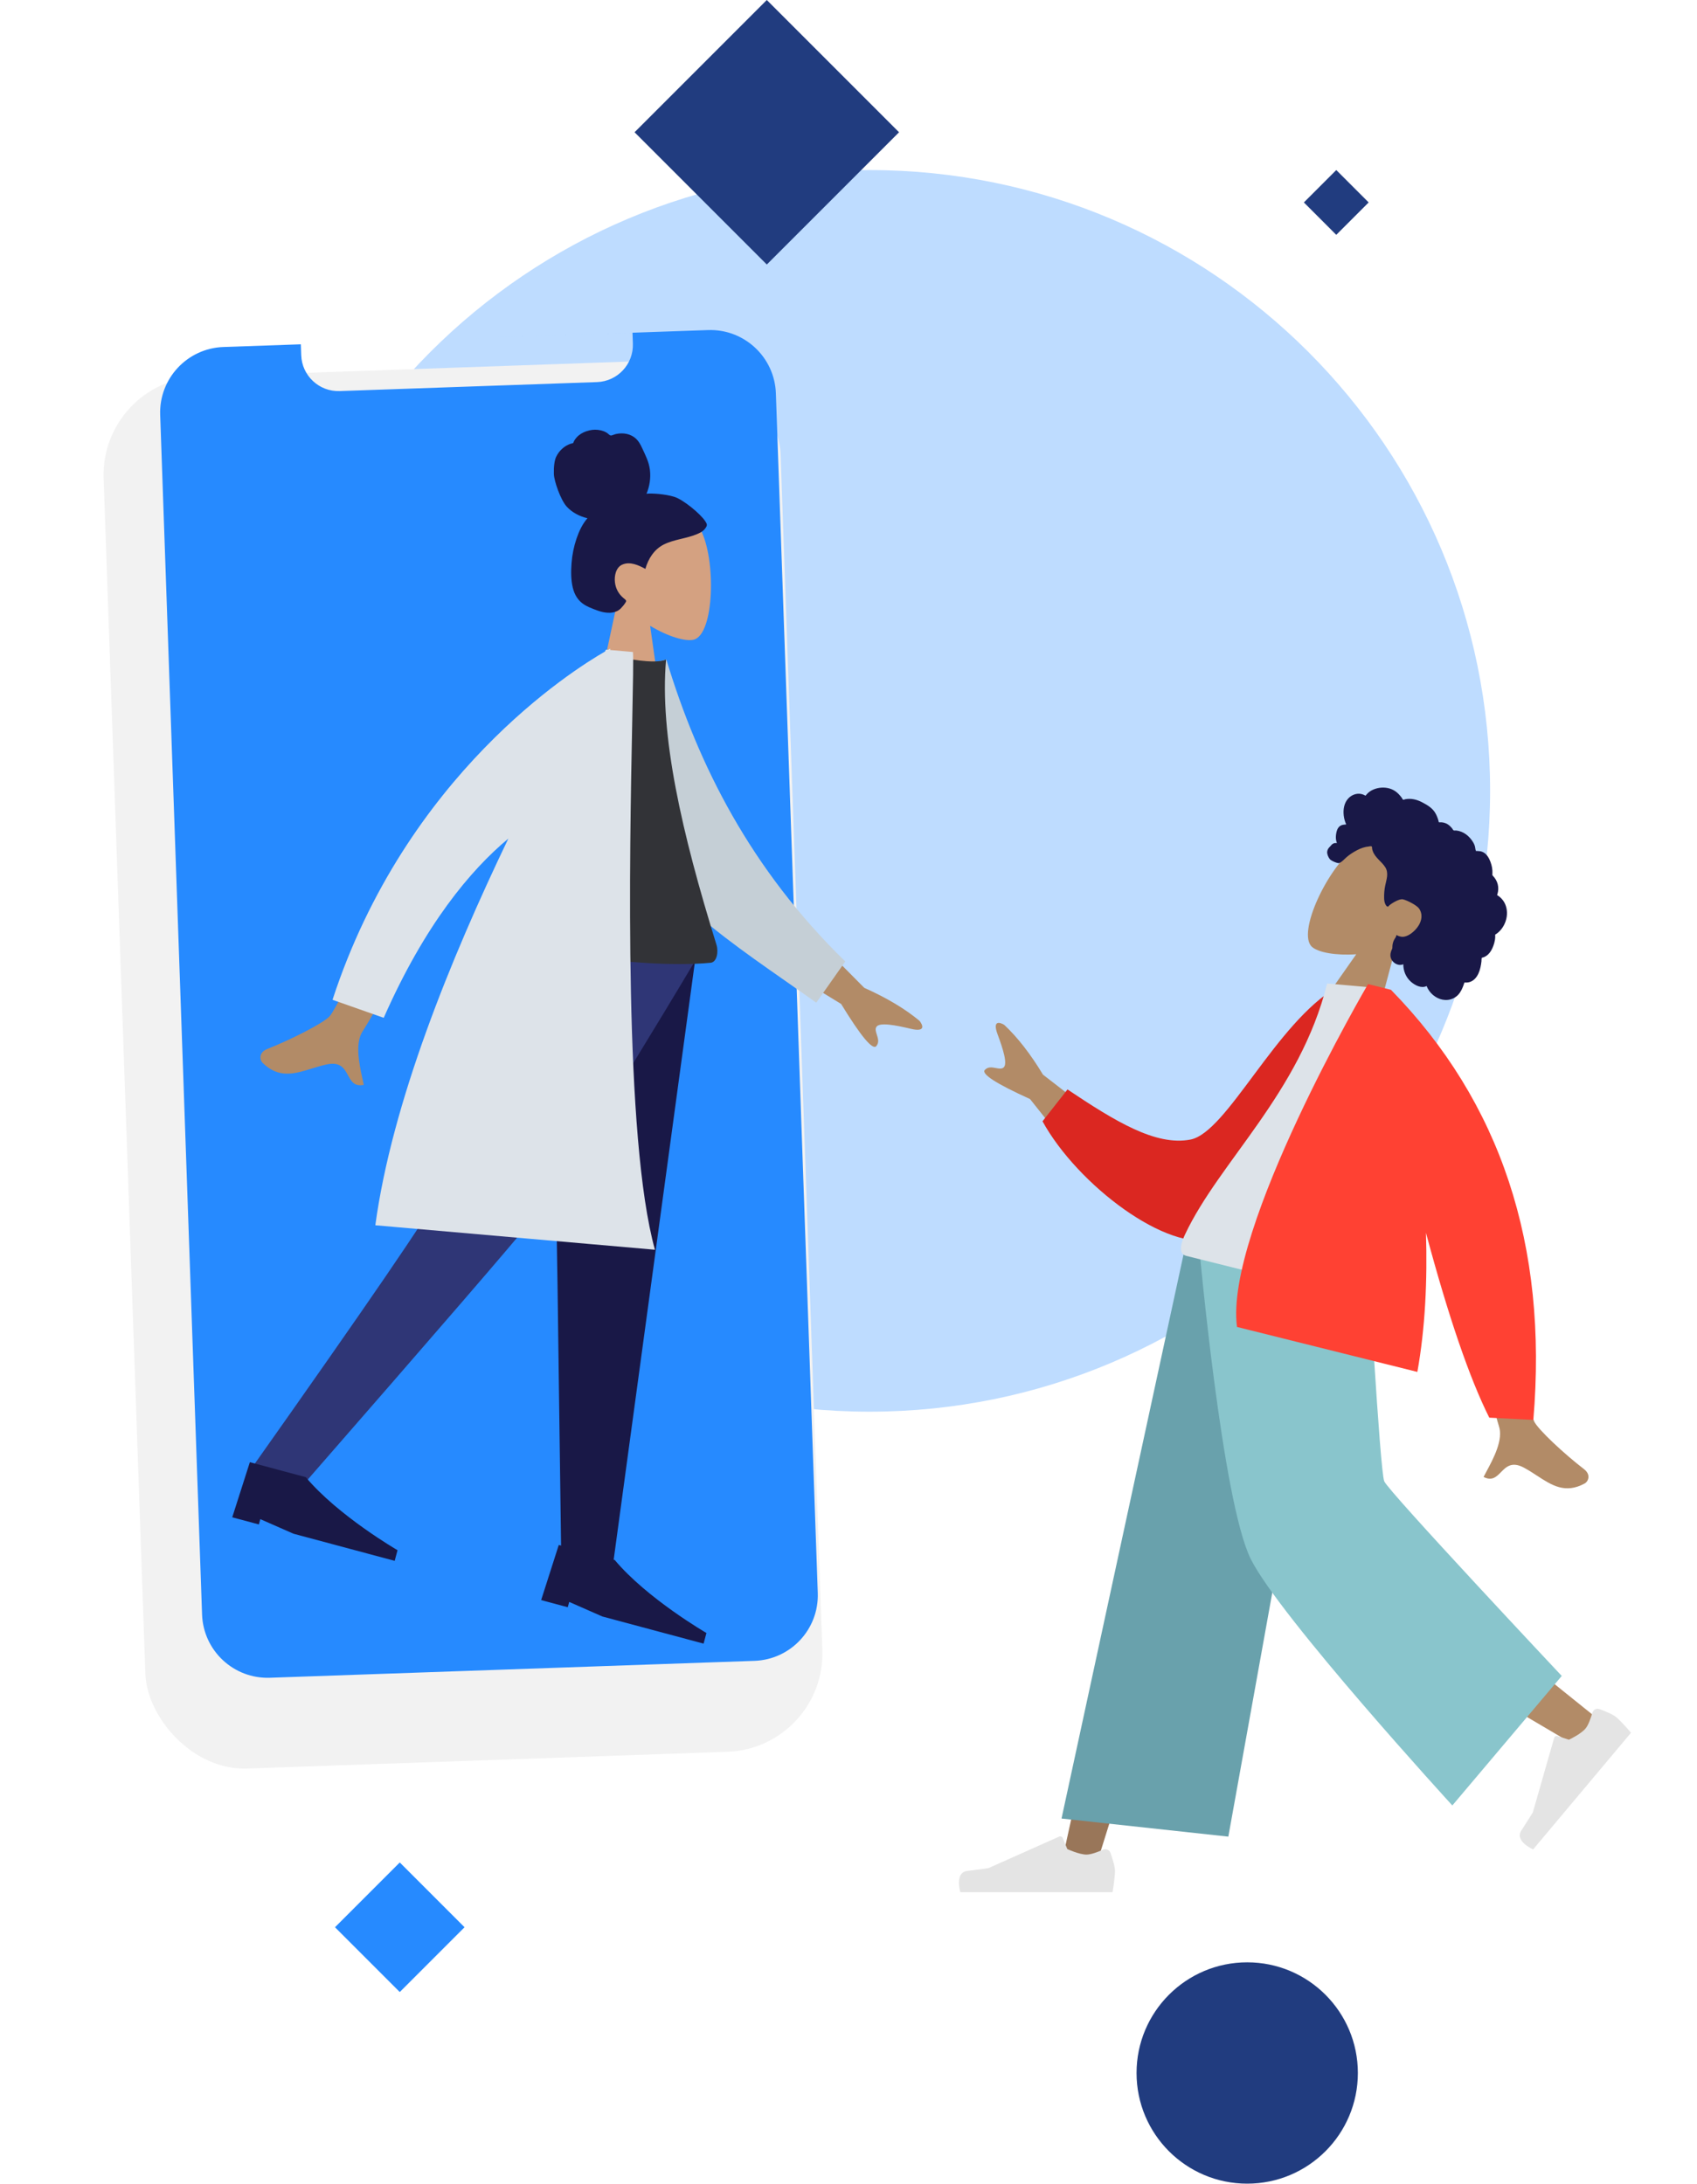 <svg width="2682" height="3451" viewBox="0 0 2682 3451" fill="none" xmlns="http://www.w3.org/2000/svg">
<path fill-rule="evenodd" clip-rule="evenodd" d="M1373.98 2230.78C1915.79 2230.78 2355.01 1791.55 2355.01 1249.75C2355.01 707.939 1915.79 268.717 1373.98 268.717C832.17 268.717 392.948 707.939 392.948 1249.75C392.948 1791.55 832.17 2230.78 1373.98 2230.78Z" fill="#268AFF" fill-opacity="0.3"/>
<path fill-rule="evenodd" clip-rule="evenodd" d="M1971.13 3450.66C2067.71 3450.66 2146.01 3372.37 2146.01 3275.79C2146.01 3179.2 2067.71 3100.91 1971.13 3100.91C1874.54 3100.91 1796.25 3179.2 1796.25 3275.79C1796.25 3372.37 1874.54 3450.66 1971.13 3450.66Z" fill="#213C7F"/>
<path fill-rule="evenodd" clip-rule="evenodd" d="M1211.89 0L1420.9 209.002L1211.89 418.004L1002.89 209.002L1211.89 0Z" fill="#213C7F"/>
<path fill-rule="evenodd" clip-rule="evenodd" d="M631.807 2943.09L734.176 3045.46L631.807 3147.83L529.439 3045.46L631.807 2943.09Z" fill="#268AFF"/>
<path fill-rule="evenodd" clip-rule="evenodd" d="M2111.88 268.717L2163.07 319.901L2111.88 371.085L2060.7 319.901L2111.88 268.717Z" fill="#213C7F"/>
<g filter="url(#filter0_d)">
<rect x="201.007" y="506.704" width="1070.6" height="2200.92" rx="155.472" transform="rotate(-2 201.007 506.704)" fill="#F2F2F2"/>
</g>
<path fill-rule="evenodd" clip-rule="evenodd" d="M353.119 548.339C295.911 550.337 251.154 598.333 253.151 655.541L319.352 2551.26C321.349 2608.47 369.345 2653.23 426.554 2651.23L1192.46 2624.49C1249.67 2622.49 1294.42 2574.49 1292.43 2517.28L1226.23 621.56C1224.23 564.352 1176.23 519.595 1119.02 521.593L353.119 548.339ZM999.623 525.762L475.46 544.067L476.063 561.335C477.195 593.753 504.393 619.116 536.811 617.983L943.578 603.779C975.996 602.647 1001.36 575.449 1000.23 543.031L999.623 525.762Z" fill="#268AFF"/>
<path fill-rule="evenodd" clip-rule="evenodd" d="M1027.51 988.961C1055.73 1005.94 1083.45 1014.15 1096.47 1010.8C1129.1 1002.4 1132.1 883.209 1106.85 836.221C1081.6 789.234 951.8 768.753 945.257 861.851C942.986 894.162 956.575 922.997 976.652 946.527L940.651 1114.06H1045.22L1027.51 988.961Z" fill="#D4A181"/>
<path fill-rule="evenodd" clip-rule="evenodd" d="M1065.54 785.045C1051.25 780.695 1030.51 779.22 1021.79 780.218C1026.75 768.344 1028.72 755.115 1027.11 742.235C1025.55 729.719 1019.95 719.062 1014.77 707.895C1012.38 702.748 1009.68 697.628 1005.64 693.691C1001.53 689.68 996.329 687.033 990.873 685.769C985.29 684.477 979.452 684.584 973.861 685.758C971.387 686.277 969.167 687.406 966.741 688.033C964.257 688.677 963.052 687.124 961.249 685.564C956.903 681.805 950.532 679.949 945.035 679.285C938.867 678.54 932.466 679.469 926.584 681.493C920.858 683.464 915.357 686.664 911.217 691.327C909.374 693.402 907.701 695.764 906.613 698.372C906.167 699.443 906.094 700.077 905.024 700.469C904.035 700.832 902.878 700.842 901.857 701.188C891.984 704.526 883.543 712.142 878.947 721.921C876.265 727.626 874.995 737.67 875.343 748.928C875.691 760.186 885.872 789.561 895.395 800.276C903.895 809.84 916.389 816.151 928.447 818.914C920.444 828.047 915.116 839.461 911.177 851.068C906.897 863.677 904.249 876.778 903.271 890.127C902.342 902.809 902.256 916.222 905.234 928.634C908.02 940.241 913.977 949.763 923.923 955.804C928.479 958.571 933.381 960.65 938.311 962.55C943.169 964.422 948.042 966.242 953.132 967.293C962.764 969.281 973.863 968.94 981.282 961.285C983.956 958.525 986.897 955.058 988.848 951.687C989.55 950.474 989.973 949.682 989.12 948.497C988.099 947.077 986.448 945.99 985.136 944.88C977.657 938.55 973.027 930.099 971.86 920.056C970.676 909.866 973.418 896.714 983.34 892.267C995.589 886.777 1009.08 893.078 1019.96 898.952C1024.59 882.648 1034.09 867.968 1048.99 860.49C1065.46 852.216 1084.37 851.248 1101.31 844.149C1105.72 842.299 1110.21 840.199 1113.46 836.43C1114.82 834.855 1116.41 832.811 1116.95 830.728C1117.67 827.991 1115.9 825.697 1114.53 823.563C1107.29 812.25 1079.83 789.396 1065.54 785.045Z" fill="#191847"/>
<path fill-rule="evenodd" clip-rule="evenodd" d="M871.822 1456.55L881.16 2032.05L886.907 2455.92L968.106 2477.68L1098.63 1517.33L871.822 1456.55Z" fill="#191847"/>
<path fill-rule="evenodd" clip-rule="evenodd" d="M831.014 1445.62C753.653 1720.22 701.348 1867.28 690.934 1891.32C680.52 1915.37 581.815 2059.61 394.819 2324.07L478.936 2346.6C692.324 2102.02 812.003 1963.39 837.973 1930.72C863.943 1898.06 953.789 1761.05 1099.09 1517.45L831.014 1445.62Z" fill="#2F3676"/>
<path fill-rule="evenodd" clip-rule="evenodd" d="M367.034 2397.69L394.887 2310.57L483.271 2334.25C534.312 2395.22 628.27 2449.67 628.27 2449.67L623.766 2466.48L463.835 2423.62L411.373 2400.56L409.121 2408.96L367.034 2397.69Z" fill="#191847"/>
<path fill-rule="evenodd" clip-rule="evenodd" d="M855.246 2528.5L883.1 2441.39L971.483 2465.07C1022.52 2526.04 1116.48 2580.49 1116.48 2580.49L1111.98 2597.29L952.047 2554.44L899.586 2531.38L897.334 2539.78L855.246 2528.5Z" fill="#191847"/>
<path fill-rule="evenodd" clip-rule="evenodd" d="M521.43 1605.36C539.695 1583.03 655.43 1338.7 655.43 1338.7L731.334 1356.57C731.334 1356.57 584.089 1613.89 573.794 1628.58C560.422 1647.67 567.806 1681.59 572.812 1704.59C573.587 1708.15 574.305 1711.44 574.88 1714.38C559.879 1717.32 555.044 1708.47 549.947 1699.14C544.189 1688.61 538.098 1677.46 516.644 1681.99C508.356 1683.74 500.323 1686.21 492.476 1688.63C465.367 1696.99 440.464 1704.67 414.846 1679.38C410.784 1675.37 408.133 1663.19 422.655 1657.5C458.835 1643.32 512.501 1616.27 521.43 1605.36ZM1365.88 1560.97L1244.56 1438.6L1202.34 1508.69L1329.36 1586.49C1360.66 1637.66 1379.18 1659.86 1384.92 1653.09C1389.76 1647.37 1387.7 1640.98 1385.8 1635.09C1384.32 1630.51 1382.94 1626.23 1384.99 1622.81C1389.69 1615.01 1415.38 1619.98 1439.55 1625.73C1463.73 1631.48 1458.32 1619.48 1453.27 1613.18C1430.65 1594.3 1401.53 1576.9 1365.88 1560.97Z" fill="#B28B67"/>
<path fill-rule="evenodd" clip-rule="evenodd" d="M1004.13 1053.9L1053.15 1042.34C1103.67 1209.17 1186.4 1373.54 1335.9 1519.35L1290.08 1584.45C1155.84 1488.84 1027.54 1412.47 984.105 1282.82C969.528 1239.31 998.259 1103.89 1004.13 1053.9Z" fill="#C5CFD6"/>
<path fill-rule="evenodd" clip-rule="evenodd" d="M800.827 1493.19C800.827 1493.19 1003.62 1532.77 1123.06 1521.38C1132.92 1520.44 1135.87 1504.35 1132.34 1492.94C1077.23 1315.29 1042.25 1161.43 1052.67 1042.3C1032.52 1050.32 984.874 1039.3 984.874 1039.3C887.695 1154.51 835.639 1291.89 800.827 1493.19Z" fill="#323337"/>
<path fill-rule="evenodd" clip-rule="evenodd" d="M961 1026.85C963.364 1025.54 964.609 1024.9 964.609 1024.9L964.285 1027.13L1000.31 1030.29C1001.19 1041.07 1000.39 1080.7 999.235 1138.48C995.021 1348.45 985.997 1798.16 1035.07 1974.85L593.176 1936.19C619.518 1742.49 711.7 1516.16 803.39 1325.16C743.71 1374.89 671.585 1460.71 606.444 1608.38L525.528 1579.92C641.633 1224.39 905.152 1058.86 956.021 1029.65C956.583 1028.62 957.142 1027.58 957.698 1026.56L961 1026.85Z" fill="#DDE3E9"/>
<path fill-rule="evenodd" clip-rule="evenodd" d="M2143.46 1507.93C2111.29 1510.22 2083.46 1505.07 2073.6 1496.36C2048.87 1474.52 2099.31 1369.06 2142.25 1339.23C2185.19 1309.41 2307.52 1349.2 2271.79 1433.44C2259.38 1462.68 2234.7 1481.83 2206.71 1493.46L2163.54 1655.82L2072.33 1609.34L2143.46 1507.93Z" fill="#B28B67"/>
<path fill-rule="evenodd" clip-rule="evenodd" d="M2130.84 1261.74C2136.11 1256.06 2144.09 1252.97 2151.79 1254.77C2153.66 1255.2 2155.46 1255.91 2157.13 1256.85C2157.73 1257.19 2157.81 1257.45 2158.32 1257.17C2158.69 1256.96 2159.09 1256.19 2159.37 1255.86C2160.23 1254.84 2161.16 1253.86 2162.15 1252.96C2165.52 1249.88 2169.65 1247.74 2174 1246.37C2182.13 1243.83 2191.33 1243.9 2199.29 1247.12C2203.65 1248.88 2207.44 1251.67 2210.7 1255.03C2212.38 1256.77 2213.91 1258.66 2215.35 1260.61C2215.78 1261.19 2216.94 1263.58 2217.57 1263.78C2218.26 1264.01 2220.37 1263.07 2221.1 1262.93C2230.09 1261.27 2239.07 1263.39 2247.09 1267.55C2256.15 1272.25 2264.67 1277.16 2269.43 1286.57C2270.44 1288.56 2271.31 1290.62 2272.08 1292.72C2272.48 1293.82 2272.85 1294.94 2273.16 1296.07C2273.35 1296.75 2273.53 1297.43 2273.68 1298.13C2273.94 1299.3 2273.69 1299.52 2274.94 1299.42C2279.71 1299.07 2284.47 1300.18 2288.46 1302.88C2290.83 1304.48 2292.91 1306.49 2294.73 1308.68C2295.36 1309.42 2296.51 1311.72 2297.35 1312.16C2298.18 1312.61 2300.64 1312.27 2301.67 1312.39C2307.23 1313.05 2312.49 1315.2 2317 1318.5C2321.65 1321.91 2325.6 1326.47 2328.48 1331.46C2329.86 1333.86 2330.9 1336.27 2331.33 1339.01C2331.52 1340.19 2331.62 1341.39 2331.92 1342.55C2332.1 1343.23 2332.67 1344.13 2332.59 1344.84C2332.64 1344.42 2339.44 1345.12 2340.05 1345.25C2343.28 1345.96 2346.11 1347.6 2348.44 1349.94C2352.82 1354.35 2355.36 1360.54 2357.05 1366.41C2357.92 1369.43 2358.44 1372.54 2358.63 1375.67C2358.73 1377.17 2358.74 1378.67 2358.69 1380.17C2358.67 1380.9 2358.48 1381.73 2358.57 1382.44C2358.69 1383.36 2359 1383.53 2359.7 1384.26C2363.23 1387.97 2365.86 1392.52 2367.09 1397.49C2368.33 1402.52 2368.1 1407.81 2366.62 1412.76C2366.53 1413.05 2366 1414.17 2366.08 1414.39C2366.19 1414.7 2367.11 1415.05 2367.41 1415.26C2368.48 1415.97 2369.5 1416.74 2370.48 1417.57C2372.28 1419.1 2373.91 1420.83 2375.32 1422.72C2380.82 1430.1 2382.6 1439.6 2381.27 1448.58C2379.86 1458.01 2375.11 1467.21 2367.86 1473.46C2366.69 1474.47 2365.44 1475.4 2364.11 1476.2C2363.3 1476.69 2363.16 1476.62 2363.06 1477.52C2362.96 1478.52 2363.13 1479.64 2363.1 1480.66C2362.99 1483.97 2362.42 1487.26 2361.5 1490.44C2359.98 1495.66 2357.88 1500.89 2354.54 1505.23C2352.99 1507.24 2351.16 1509.05 2349.04 1510.47C2347.96 1511.19 2346.82 1511.81 2345.62 1512.32C2345 1512.58 2344.36 1512.81 2343.72 1513.02C2343.35 1513.13 2342.92 1513.18 2342.57 1513.34C2341.73 1513.74 2341.9 1513.14 2341.67 1514.24C2341.35 1515.77 2341.51 1517.52 2341.35 1519.09C2341.19 1520.71 2340.97 1522.32 2340.7 1523.92C2340.16 1527.17 2339.45 1530.4 2338.44 1533.53C2336.5 1539.55 2333.33 1545.39 2328.1 1549.16C2325.86 1550.77 2323.27 1551.86 2320.55 1552.35C2319.22 1552.59 2317.87 1552.69 2316.52 1552.65C2315.82 1552.63 2315.05 1552.38 2314.52 1552.8C2313.95 1553.24 2313.77 1554.6 2313.53 1555.3C2311.46 1561.36 2308.84 1567.51 2304.33 1572.2C2300.18 1576.51 2294.47 1579.28 2288.53 1580.01C2276.99 1581.42 2265.58 1575.2 2258.92 1565.97C2257.18 1563.56 2255.75 1560.94 2254.68 1558.17C2246.26 1562.35 2236.08 1556.9 2229.75 1551.26C2221.87 1544.23 2217.79 1534.18 2217.82 1523.72C2208.5 1527.8 2197.58 1519.37 2197.46 1509.74C2197.43 1507.38 2197.9 1505.04 2198.67 1502.82C2199.07 1501.65 2199.73 1500.6 2200.17 1499.46C2200.73 1498.01 2200.49 1496.2 2200.64 1494.6C2200.93 1491.48 2201.66 1488.47 2203.06 1485.66C2203.79 1484.19 2204.7 1482.86 2205.57 1481.48C2206.36 1480.23 2206.62 1478.83 2207.07 1477.44C2209.21 1479.01 2212.38 1479.83 2214.92 1480.28C2217.42 1480.71 2220.33 1479.99 2222.67 1479.17C2228.09 1477.27 2232.73 1473.5 2236.68 1469.42C2245.33 1460.45 2250.5 1447.02 2242.78 1435.75C2239.19 1430.5 2224.27 1422.91 2217.66 1421.23C2210.71 1419.46 2196.63 1429.62 2195.63 1430.73C2195 1431.42 2194.61 1432.47 2193.6 1432.63C2191.39 1432.98 2189.76 1429.58 2189.08 1427.97C2187.91 1425.19 2187.61 1422.14 2187.53 1419.16C2187.36 1412.65 2187.91 1406.06 2189.18 1399.68C2190.15 1394.76 2191.63 1389.94 2192.18 1384.94C2192.72 1379.97 2192.13 1374.97 2189.46 1370.64C2186.55 1365.92 2182.41 1362.11 2178.61 1358.14C2174.83 1354.2 2171.32 1349.95 2169.5 1344.75C2169.1 1343.6 2168.74 1342.42 2168.56 1341.23C2168.42 1340.28 2168.6 1338.7 2168.07 1337.88C2167.24 1336.59 2164.62 1337.5 2163.27 1337.62C2156.63 1338.25 2150.18 1340.57 2144.33 1343.7C2138.51 1346.82 2133.39 1350.06 2128.4 1354.31C2124.7 1357.47 2121.06 1362.06 2116.47 1363.85C2114.42 1364.65 2104.27 1360.6 2101.78 1357.72C2099.29 1354.84 2097.47 1349.73 2097.47 1347.12C2097.48 1344.44 2098.41 1341.97 2100.06 1339.87C2101.03 1338.64 2102.23 1337.64 2103.22 1336.45C2104.05 1335.45 2104.83 1334.5 2105.91 1333.74C2107.95 1332.31 2110.45 1331.81 2112.9 1332.31C2111.72 1329.11 2111.12 1325.7 2111.24 1322.29C2111.37 1318.74 2112.02 1314.68 2113.3 1311.38C2114.34 1308.69 2116.09 1306.25 2118.61 1304.77C2121.25 1303.21 2124.61 1303.03 2127.59 1302.74C2125.53 1298.3 2124.25 1293.54 2123.68 1288.69C2122.56 1279.26 2124.18 1268.91 2130.84 1261.74Z" fill="#191847"/>
<path fill-rule="evenodd" clip-rule="evenodd" d="M2082.05 1970.59L1872.7 2500.46L1732.29 2948.42H1676.85L1891.51 1970.59L2082.05 1970.59Z" fill="#997659"/>
<path fill-rule="evenodd" clip-rule="evenodd" d="M2124.21 1970.59C2126.44 2156.79 2158.95 2407.48 2164.15 2419.08C2169.34 2430.69 2522.77 2714.28 2522.77 2714.28L2484.58 2755.15C2484.58 2755.15 2067.57 2512 2048.27 2479.57C2028.97 2447.14 1966.15 2148.72 1915.71 1970.59H2124.21Z" fill="#B28B67"/>
<path fill-rule="evenodd" clip-rule="evenodd" d="M2516.63 2706.63C2518.02 2701.84 2523.07 2698.98 2527.77 2700.7C2536.32 2703.82 2548.84 2708.88 2554.38 2713.54C2563.22 2720.95 2577.7 2738.13 2577.7 2738.13C2569.1 2748.38 2423.07 2922.42 2423.07 2922.42C2423.07 2922.42 2393.29 2909.67 2404.38 2892.61C2415.48 2875.54 2422.54 2864.02 2422.54 2864.02L2456.23 2746.32C2456.89 2744.01 2459.33 2742.71 2461.62 2743.43L2479.6 2749.13C2479.6 2749.13 2498.3 2740.42 2505.82 2731.46C2510.4 2726 2514.28 2714.67 2516.63 2706.63Z" fill="#E4E4E4"/>
<path fill-rule="evenodd" clip-rule="evenodd" d="M1743.17 2922.97C1747.75 2920.96 1753.18 2923 1754.88 2927.69C1757.99 2936.26 1762.15 2949.1 1762.15 2956.33C1762.15 2967.87 1758.31 2990.01 1758.31 2990.01C1744.93 2990.01 1517.74 2990.01 1517.74 2990.01C1517.74 2990.01 1508.36 2959 1528.56 2956.53C1548.77 2954.06 1562.13 2952.07 1562.13 2952.07L1673.95 2902.22C1676.14 2901.24 1678.71 2902.27 1679.63 2904.49L1686.81 2921.93C1686.81 2921.93 1705.52 2930.65 1717.21 2930.65C1724.33 2930.65 1735.51 2926.34 1743.17 2922.97Z" fill="#E4E4E4"/>
<path fill-rule="evenodd" clip-rule="evenodd" d="M1941.3 2902.28L1677.68 2873.67L1873.05 1970.59H2109.17L1941.3 2902.28Z" fill="#69A1AC"/>
<path fill-rule="evenodd" clip-rule="evenodd" d="M2468.24 2648.35L2295.32 2853.03C2295.32 2853.03 2022.13 2554.65 1976.77 2463.64C1931.42 2372.64 1895.24 1970.59 1895.24 1970.59H2161.06C2161.06 1970.59 2180.82 2324.3 2187.7 2340.75C2194.59 2357.21 2468.24 2648.35 2468.24 2648.35Z" fill="#89C5CC"/>
<path fill-rule="evenodd" clip-rule="evenodd" d="M1648.38 1698.21L1781.92 1801.46L1718.74 1850.86L1627.9 1736.75C1574.37 1712.46 1550.56 1697.12 1556.47 1690.73C1561.45 1685.35 1567.92 1686.58 1573.87 1687.73C1578.51 1688.61 1582.84 1689.44 1585.92 1687.04C1592.95 1681.54 1585.06 1657.17 1576.58 1634.37C1568.1 1611.57 1580.42 1615.39 1587.16 1619.54C1608.23 1639.26 1628.63 1665.48 1648.38 1698.21ZM2294.67 1966.44L2383.67 1970.76C2403.39 2136.69 2416.97 2228.32 2424.4 2245.63C2429.86 2258.32 2473.04 2298.28 2503.24 2321.4C2515.37 2330.68 2509.59 2341.44 2504.68 2344.12C2473.75 2361.03 2452.4 2347.08 2429.16 2331.89C2422.43 2327.49 2415.54 2322.99 2408.22 2319.1C2389.26 2309.05 2380.52 2317.91 2372.26 2326.28C2364.94 2333.69 2358.01 2340.72 2344.69 2333.9C2346.02 2331.29 2347.59 2328.38 2349.28 2325.24C2360.2 2304.92 2376.3 2274.96 2368.87 2253.37C2365.06 2242.29 2340.33 2146.65 2294.67 1966.44Z" fill="#B28B67"/>
<path fill-rule="evenodd" clip-rule="evenodd" d="M2147.47 1574.84L2113.22 1559.78C2016.42 1615.96 1939.31 1789.69 1881.37 1800.78C1826.59 1811.27 1762.45 1771.91 1687.1 1721.57L1647.64 1771.88C1702.55 1871.97 1845.6 1980.64 1920.32 1957.6C2039.77 1920.75 2119.6 1702.68 2147.47 1574.84Z" fill="#DB2721"/>
<path fill-rule="evenodd" clip-rule="evenodd" d="M2191.35 2063.47C2191.35 2063.47 1976.11 2009.81 1874.69 1984.52C1860.22 1980.92 1868.16 1960.7 1872.88 1950.68C1927.36 1835.02 2054.3 1727.35 2097.48 1554.15L2192.39 1562.6C2237.64 1702.94 2226.47 1859.05 2191.35 2063.47Z" fill="#DDE3E9"/>
<path fill-rule="evenodd" clip-rule="evenodd" d="M2181.8 1559.96L2198.28 1564.07C2371.68 1741.39 2446.69 1967.97 2423.34 2243.78L2353.72 2240.23C2322.53 2178.05 2289.17 2080.69 2253.65 1948.15C2255.96 2023.23 2252.49 2098.78 2240.04 2167.93L1955 2096.86C1934.59 1943.65 2162.12 1555.05 2162.12 1555.05L2181.8 1559.96Z" fill="#FF4133"/>
<defs>
<filter id="filter0_d" x="13.332" y="418.157" width="1436.8" height="2526.98" filterUnits="userSpaceOnUse" color-interpolation-filters="sRGB">
<feFlood flood-opacity="0" result="BackgroundImageFix"/>
<feColorMatrix in="SourceAlpha" type="matrix" values="0 0 0 0 0 0 0 0 0 0 0 0 0 0 0 0 0 0 127 0"/>
<feOffset dx="-42.654" dy="93.838"/>
<feGaussianBlur stdDeviation="72.511"/>
<feColorMatrix type="matrix" values="0 0 0 0 0 0 0 0 0 0 0 0 0 0 0 0 0 0 0.1 0"/>
<feBlend mode="normal" in2="BackgroundImageFix" result="effect1_dropShadow"/>
<feBlend mode="normal" in="SourceGraphic" in2="effect1_dropShadow" result="shape"/>
</filter>
</defs>
</svg>
